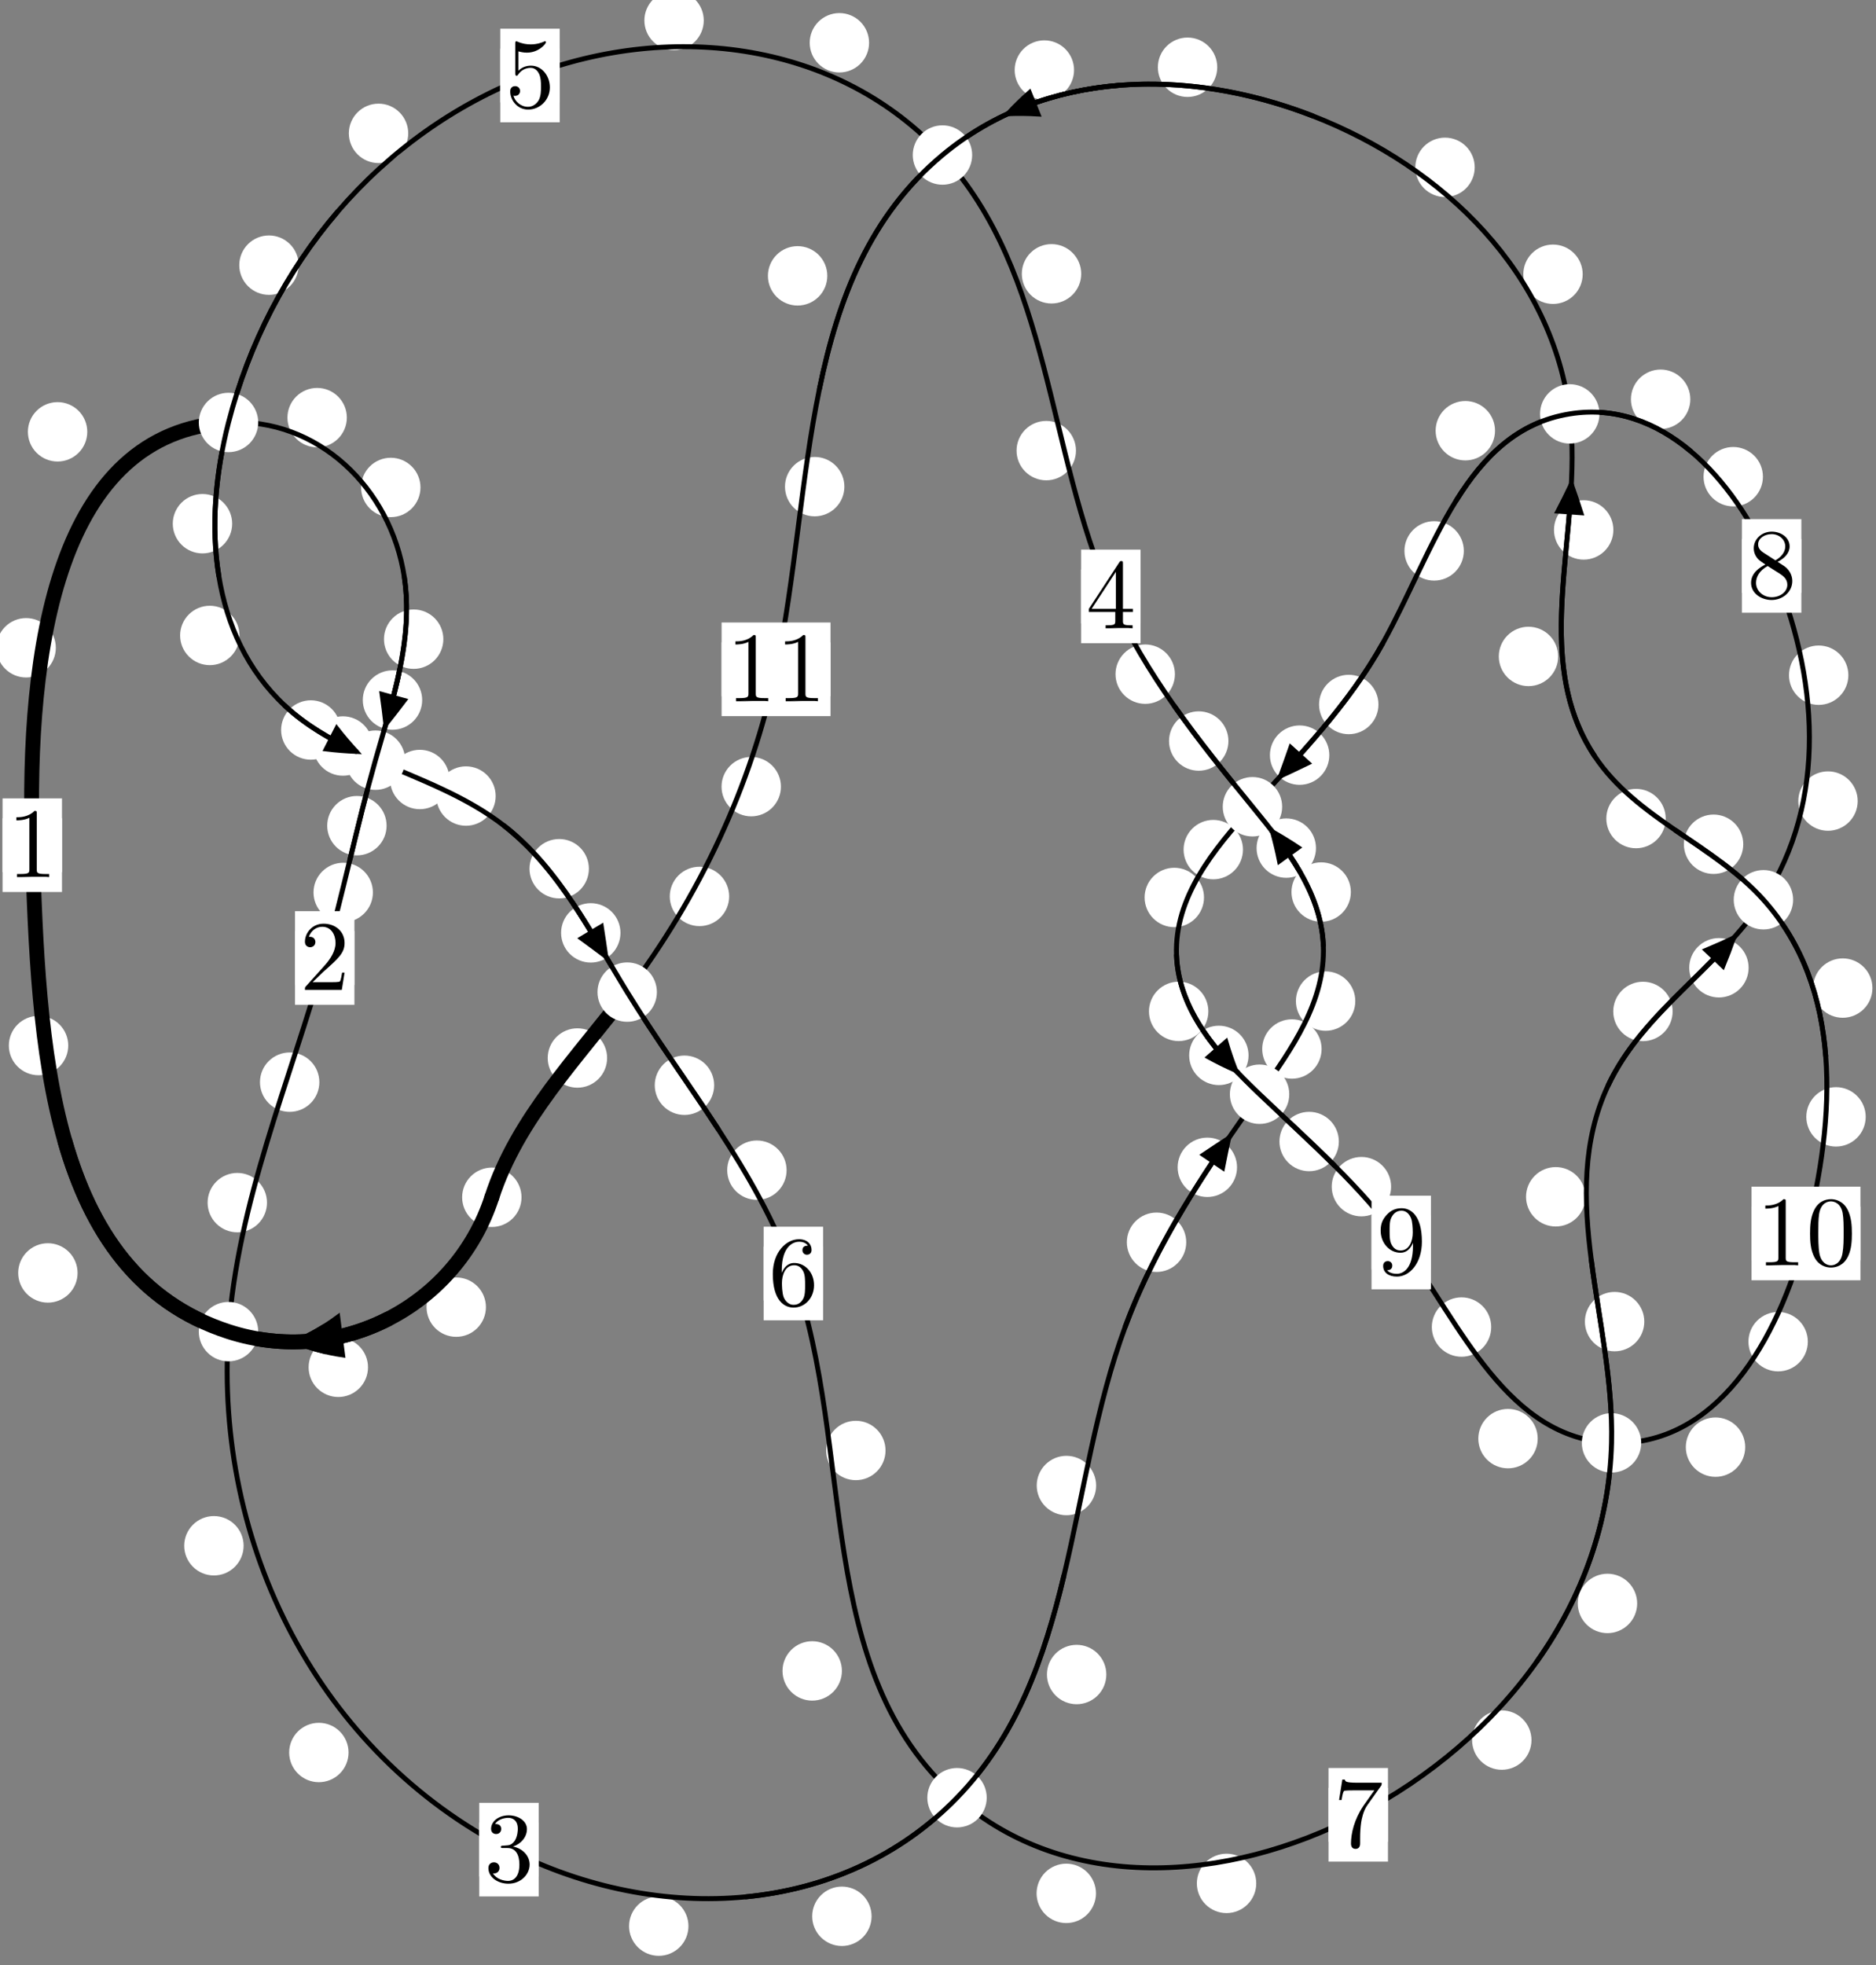<?xml version="1.0"?>
<!-- Created by MetaPost 1.999 on 2021.07.06:0013 -->
<svg version="1.1" xmlns="http://www.w3.org/2000/svg" xmlns:xlink="http://www.w3.org/1999/xlink" width="188.823" height="197.742" viewBox="0 0 188.823 197.742">
<rect x="0" y="0" width="188.823" height="197.742" fill="#808080" stroke="none"/>
<!-- Original BoundingBox: -23.358719 -62.812927 165.464310 134.928986 -->
  <defs>
    <g transform="scale(0.01,0.01)" id="GLYPHcmr10_48">
      <path style="fill-rule: evenodd;" d="M460 -320C460 -400,455 -480,420 -554C374 -650,292 -666,250 -666C190 -666,117 -640,76 -547C44 -478,39 -400,39 -320C39 -245,43 -155,84 -79C127 2,200 22,249 22C303 22,379 1,423 -94C455 -163,460 -241,460 -320M249 -0C210 -0,151 -25,133 -121C122 -181,122 -273,122 -332C122 -396,122 -462,130 -516C149 -635,224 -644,249 -644C282 -644,348 -626,367 -527C377 -471,377 -395,377 -332C377 -257,377 -189,366 -125C351 -30,294 -0,249 -0"></path>
    </g>
    <g transform="scale(0.01,0.01)" id="GLYPHcmr10_49">
      <path style="fill-rule: evenodd;" d="M294 -640C294 -664,294 -666,271 -666C209 -602,121 -602,89 -602L89 -571C109 -571,168 -571,220 -597L220 -79C220 -43,217 -31,127 -31L95 -31L95 -0L257 -0L130 -3L217 -3L257 -3L297 -3L384 -3L419 -0L419 -31L387 -31C297 -31,294 -42,294 -79"></path>
    </g>
    <g transform="scale(0.01,0.01)" id="GLYPHcmr10_50">
      <path style="fill-rule: evenodd;" d="M127 -77L233 -180C389 -318,449 -372,449 -472C449 -586,359 -666,237 -666C124 -666,50 -574,50 -485C50 -429,100 -429,103 -429C120 -429,155 -441,155 -482C155 -508,137 -534,102 -534C94 -534,92 -534,89 -533C112 -598,166 -635,224 -635C315 -635,358 -554,358 -472C358 -392,308 -313,253 -251L61 -37C50 -26,50 -24,50 -0L421 -0L449 -174L424 -174C419 -144,412 -100,402 -85C395 -77,329 -77,307 -77"></path>
    </g>
    <g transform="scale(0.01,0.01)" id="GLYPHcmr10_51">
      <path style="fill-rule: evenodd;" d="M290 -352C372 -379,430 -449,430 -528C430 -610,342 -666,246 -666C145 -666,69 -606,69 -530C69 -497,91 -478,120 -478C151 -478,171 -500,171 -529C171 -579,124 -579,109 -579C140 -628,206 -641,242 -641C283 -641,338 -619,338 -529C338 -517,336 -459,310 -415C280 -367,246 -364,221 -363C213 -362,189 -360,182 -360C174 -359,167 -358,167 -348C167 -337,174 -337,191 -337L235 -337C317 -337,354 -269,354 -171C354 -35,285 -6,241 -6C198 -6,123 -23,88 -82C123 -77,154 -99,154 -137C154 -173,127 -193,98 -193C74 -193,42 -179,42 -135C42 -44,135 22,244 22C366 22,457 -69,457 -171C457 -253,394 -331,290 -352"></path>
    </g>
    <g transform="scale(0.01,0.01)" id="GLYPHcmr10_52">
      <path style="fill-rule: evenodd;" d="M294 -165L294 -78C294 -42,292 -31,218 -31L197 -31L197 -0L332 -0L238 -3L290 -3L332 -3L374 -3L427 -3L468 -0L468 -31L447 -31C373 -31,371 -42,371 -78L371 -165L471 -165L471 -196L371 -196L371 -651C371 -671,371 -677,355 -677C346 -677,343 -677,335 -665L28 -196L28 -165M300 -196L56 -196L300 -569"></path>
    </g>
    <g transform="scale(0.01,0.01)" id="GLYPHcmr10_53">
      <path style="fill-rule: evenodd;" d="M449 -201C449 -320,367 -420,259 -420C211 -420,168 -404,132 -369L132 -564C152 -558,185 -551,217 -551C340 -551,410 -642,410 -655C410 -661,407 -666,400 -666C399 -666,397 -666,392 -663C372 -654,323 -634,256 -634C216 -634,170 -641,123 -662C115 -665,113 -665,111 -665C101 -665,101 -657,101 -641L101 -345C101 -327,101 -319,115 -319C122 -319,124 -322,128 -328C139 -344,176 -398,257 -398C309 -398,334 -352,342 -334C358 -297,360 -258,360 -208C360 -173,360 -113,336 -71C312 -32,275 -6,229 -6C156 -6,99 -59,82 -118C85 -117,88 -116,99 -116C132 -116,149 -141,149 -165C149 -189,132 -214,99 -214C85 -214,50 -207,50 -161C50 -75,119 22,231 22C347 22,449 -74,449 -201"></path>
    </g>
    <g transform="scale(0.01,0.01)" id="GLYPHcmr10_54">
      <path style="fill-rule: evenodd;" d="M132 -328L132 -352C132 -605,256 -641,307 -641C331 -641,373 -635,395 -601C380 -601,340 -601,340 -556C340 -525,364 -510,386 -510C402 -510,432 -519,432 -558C432 -618,388 -666,305 -666C177 -666,42 -537,42 -316C42 -49,158 22,251 22C362 22,457 -72,457 -204C457 -331,368 -427,257 -427C189 -427,152 -376,132 -328M251 -6C188 -6,158 -66,152 -81C134 -128,134 -208,134 -226C134 -304,166 -404,256 -404C272 -404,318 -404,349 -342C367 -305,367 -254,367 -205C367 -157,367 -107,350 -71C320 -11,274 -6,251 -6"></path>
    </g>
    <g transform="scale(0.01,0.01)" id="GLYPHcmr10_55">
      <path style="fill-rule: evenodd;" d="M476 -609C485 -621,485 -623,485 -644L242 -644C120 -644,118 -657,114 -676L89 -676L56 -470L81 -470C84 -486,93 -549,106 -561C113 -567,191 -567,204 -567L411 -567C400 -551,321 -442,299 -409C209 -274,176 -135,176 -33C176 -23,176 22,222 22C268 22,268 -23,268 -33L268 -84C268 -139,271 -194,279 -248C283 -271,297 -357,341 -419"></path>
    </g>
    <g transform="scale(0.01,0.01)" id="GLYPHcmr10_56">
      <path style="fill-rule: evenodd;" d="M163 -457C117 -487,113 -521,113 -538C113 -599,178 -641,249 -641C322 -641,386 -589,386 -517C386 -460,347 -412,287 -377M309 -362C381 -399,430 -451,430 -517C430 -609,341 -666,250 -666C150 -666,69 -592,69 -499C69 -481,71 -436,113 -389C124 -377,161 -352,186 -335C128 -306,42 -250,42 -151C42 -45,144 22,249 22C362 22,457 -61,457 -168C457 -204,446 -249,408 -291C389 -312,373 -322,309 -362M209 -320L332 -242C360 -223,407 -193,407 -132C407 -58,332 -6,250 -6C164 -6,92 -68,92 -151C92 -209,124 -273,209 -320"></path>
    </g>
    <g transform="scale(0.01,0.01)" id="GLYPHcmr10_57">
      <path style="fill-rule: evenodd;" d="M367 -318L367 -286C367 -52,263 -6,205 -6C188 -6,134 -8,107 -42C151 -42,159 -71,159 -88C159 -119,135 -134,113 -134C97 -134,67 -125,67 -86C67 -19,121 22,206 22C335 22,457 -114,457 -329C457 -598,342 -666,253 -666C198 -666,149 -648,106 -603C65 -558,42 -516,42 -441C42 -316,130 -218,242 -218C303 -218,344 -260,367 -318M243 -241C227 -241,181 -241,150 -304C132 -341,132 -391,132 -440C132 -494,132 -541,153 -578C180 -628,218 -641,253 -641C299 -641,332 -607,349 -562C361 -530,365 -467,365 -421C365 -338,331 -241,243 -241"></path>
    </g>
  </defs>
  <path d="M48.91 131.536C48.91 130.744,48.595 129.984,48.035 129.423C47.474 128.863,46.714 128.548,45.921 128.548C45.129 128.548,44.369 128.863,43.808 129.423C43.248 129.984,42.933 130.744,42.933 131.536C42.933 132.329,43.248 133.089,43.808 133.65C44.369 134.21,45.129 134.525,45.921 134.525C46.714 134.525,47.474 134.21,48.035 133.65C48.595 133.089,48.91 132.329,48.91 131.536Z" style="fill: rgb(100%,100%,100%);stroke: none;"></path>
  <path d="M52.492 120.482C52.492 119.689,52.177 118.929,51.617 118.368C51.056 117.808,50.296 117.493,49.504 117.493C48.711 117.493,47.951 117.808,47.39 118.368C46.83 118.929,46.515 119.689,46.515 120.482C46.515 121.274,46.83 122.034,47.39 122.595C47.951 123.155,48.711 123.47,49.504 123.47C50.296 123.47,51.056 123.155,51.617 122.595C52.177 122.034,52.492 121.274,52.492 120.482Z" style="fill: rgb(100%,100%,100%);stroke: none;"></path>
  <path d="M7.809 128.094C7.809 127.301,7.494 126.541,6.933 125.981C6.373 125.42,5.612 125.105,4.82 125.105C4.027 125.105,3.267 125.42,2.706 125.981C2.146 126.541,1.831 127.301,1.831 128.094C1.831 128.887,2.146 129.647,2.706 130.207C3.267 130.768,4.027 131.083,4.82 131.083C5.612 131.083,6.373 130.768,6.933 130.207C7.494 129.647,7.809 128.887,7.809 128.094Z" style="fill: rgb(100%,100%,100%);stroke: none;"></path>
  <path d="M37.041 137.59C37.041 136.798,36.726 136.038,36.165 135.477C35.605 134.917,34.845 134.602,34.052 134.602C33.259 134.602,32.499 134.917,31.939 135.477C31.378 136.038,31.063 136.798,31.063 137.59C31.063 138.383,31.378 139.143,31.939 139.704C32.499 140.264,33.259 140.579,34.052 140.579C34.845 140.579,35.605 140.264,36.165 139.704C36.726 139.143,37.041 138.383,37.041 137.59Z" style="fill: rgb(100%,100%,100%);stroke: none;"></path>
  <path d="M5.619 65.185C5.619 64.392,5.304 63.632,4.743 63.072C4.183 62.511,3.423 62.196,2.63 62.196C1.837 62.196,1.077 62.511,0.517 63.072C-0.044 63.632,-0.359 64.392,-0.359 65.185C-0.359 65.978,-0.044 66.738,0.517 67.298C1.077 67.859,1.837 68.174,2.63 68.174C3.423 68.174,4.183 67.859,4.743 67.298C5.304 66.738,5.619 65.978,5.619 65.185Z" style="fill: rgb(100%,100%,100%);stroke: none;"></path>
  <path d="M6.868 105.212C6.868 104.419,6.553 103.659,5.992 103.098C5.432 102.538,4.672 102.223,3.879 102.223C3.086 102.223,2.326 102.538,1.766 103.098C1.205 103.659,0.89 104.419,0.89 105.212C0.89 106.004,1.205 106.764,1.766 107.325C2.326 107.885,3.086 108.2,3.879 108.2C4.672 108.2,5.432 107.885,5.992 107.325C6.553 106.764,6.868 106.004,6.868 105.212Z" style="fill: rgb(100%,100%,100%);stroke: none;"></path>
  <path d="M34.91 42.025C34.91 41.232,34.595 40.472,34.034 39.911C33.474 39.351,32.714 39.036,31.921 39.036C31.128 39.036,30.368 39.351,29.808 39.911C29.247 40.472,28.932 41.232,28.932 42.025C28.932 42.817,29.247 43.577,29.808 44.138C30.368 44.698,31.128 45.013,31.921 45.013C32.714 45.013,33.474 44.698,34.034 44.138C34.595 43.577,34.91 42.817,34.91 42.025Z" style="fill: rgb(100%,100%,100%);stroke: none;"></path>
  <path d="M8.785 43.453C8.785 42.661,8.47 41.9,7.909 41.34C7.349 40.78,6.589 40.465,5.796 40.465C5.003 40.465,4.243 40.78,3.683 41.34C3.122 41.9,2.807 42.661,2.807 43.453C2.807 44.246,3.122 45.006,3.683 45.567C4.243 46.127,5.003 46.442,5.796 46.442C6.589 46.442,7.349 46.127,7.909 45.567C8.47 45.006,8.785 44.246,8.785 43.453Z" style="fill: rgb(100%,100%,100%);stroke: none;"></path>
  <path d="M44.624 64.319C44.624 63.527,44.309 62.766,43.749 62.206C43.188 61.645,42.428 61.33,41.636 61.33C40.843 61.33,40.083 61.645,39.522 62.206C38.962 62.766,38.647 63.527,38.647 64.319C38.647 65.112,38.962 65.872,39.522 66.433C40.083 66.993,40.843 67.308,41.636 67.308C42.428 67.308,43.188 66.993,43.749 66.433C44.309 65.872,44.624 65.112,44.624 64.319Z" style="fill: rgb(100%,100%,100%);stroke: none;"></path>
  <path d="M42.322 49.051C42.322 48.259,42.007 47.499,41.446 46.938C40.886 46.378,40.126 46.063,39.333 46.063C38.54 46.063,37.78 46.378,37.22 46.938C36.659 47.499,36.344 48.259,36.344 49.051C36.344 49.844,36.659 50.604,37.22 51.165C37.78 51.725,38.54 52.04,39.333 52.04C40.126 52.04,40.886 51.725,41.446 51.165C42.007 50.604,42.322 49.844,42.322 49.051Z" style="fill: rgb(100%,100%,100%);stroke: none;"></path>
  <path d="M38.912 83.087C38.912 82.294,38.597 81.534,38.036 80.974C37.476 80.413,36.716 80.098,35.923 80.098C35.13 80.098,34.37 80.413,33.81 80.974C33.249 81.534,32.934 82.294,32.934 83.087C32.934 83.88,33.249 84.64,33.81 85.2C34.37 85.761,35.13 86.076,35.923 86.076C36.716 86.076,37.476 85.761,38.036 85.2C38.597 84.64,38.912 83.88,38.912 83.087Z" style="fill: rgb(100%,100%,100%);stroke: none;"></path>
  <path d="M42.493 70.445C42.493 69.652,42.178 68.892,41.618 68.332C41.057 67.771,40.297 67.456,39.504 67.456C38.712 67.456,37.951 67.771,37.391 68.332C36.83 68.892,36.516 69.652,36.516 70.445C36.516 71.238,36.83 71.998,37.391 72.558C37.951 73.119,38.712 73.434,39.504 73.434C40.297 73.434,41.057 73.119,41.618 72.558C42.178 71.998,42.493 71.238,42.493 70.445Z" style="fill: rgb(100%,100%,100%);stroke: none;"></path>
  <path d="M32.144 108.897C32.144 108.104,31.829 107.344,31.269 106.784C30.708 106.223,29.948 105.908,29.155 105.908C28.363 105.908,27.602 106.223,27.042 106.784C26.481 107.344,26.166 108.104,26.166 108.897C26.166 109.69,26.481 110.45,27.042 111.01C27.602 111.571,28.363 111.886,29.155 111.886C29.948 111.886,30.708 111.571,31.269 111.01C31.829 110.45,32.144 109.69,32.144 108.897Z" style="fill: rgb(100%,100%,100%);stroke: none;"></path>
  <path d="M37.534 89.807C37.534 89.014,37.219 88.254,36.658 87.694C36.098 87.133,35.338 86.818,34.545 86.818C33.752 86.818,32.992 87.133,32.432 87.694C31.871 88.254,31.556 89.014,31.556 89.807C31.556 90.6,31.871 91.36,32.432 91.92C32.992 92.481,33.752 92.796,34.545 92.796C35.338 92.796,36.098 92.481,36.658 91.92C37.219 91.36,37.534 90.6,37.534 89.807Z" style="fill: rgb(100%,100%,100%);stroke: none;"></path>
  <path d="M24.52 155.548C24.52 154.755,24.205 153.995,23.644 153.435C23.084 152.874,22.324 152.559,21.531 152.559C20.738 152.559,19.978 152.874,19.418 153.435C18.857 153.995,18.542 154.755,18.542 155.548C18.542 156.341,18.857 157.101,19.418 157.661C19.978 158.222,20.738 158.537,21.531 158.537C22.324 158.537,23.084 158.222,23.644 157.661C24.205 157.101,24.52 156.341,24.52 155.548Z" style="fill: rgb(100%,100%,100%);stroke: none;"></path>
  <path d="M26.874 121.02C26.874 120.227,26.559 119.467,25.998 118.906C25.438 118.346,24.678 118.031,23.885 118.031C23.092 118.031,22.332 118.346,21.772 118.906C21.211 119.467,20.896 120.227,20.896 121.02C20.896 121.812,21.211 122.572,21.772 123.133C22.332 123.693,23.092 124.008,23.885 124.008C24.678 124.008,25.438 123.693,25.998 123.133C26.559 122.572,26.874 121.812,26.874 121.02Z" style="fill: rgb(100%,100%,100%);stroke: none;"></path>
  <path d="M69.294 193.824C69.294 193.031,68.979 192.271,68.419 191.711C67.859 191.15,67.098 190.835,66.306 190.835C65.513 190.835,64.753 191.15,64.192 191.711C63.632 192.271,63.317 193.031,63.317 193.824C63.317 194.617,63.632 195.377,64.192 195.938C64.753 196.498,65.513 196.813,66.306 196.813C67.098 196.813,67.859 196.498,68.419 195.938C68.979 195.377,69.294 194.617,69.294 193.824Z" style="fill: rgb(100%,100%,100%);stroke: none;"></path>
  <path d="M35.082 176.353C35.082 175.56,34.767 174.8,34.207 174.239C33.646 173.679,32.886 173.364,32.093 173.364C31.301 173.364,30.541 173.679,29.98 174.239C29.42 174.8,29.105 175.56,29.105 176.353C29.105 177.145,29.42 177.905,29.98 178.466C30.541 179.026,31.301 179.341,32.093 179.341C32.886 179.341,33.646 179.026,34.207 178.466C34.767 177.905,35.082 177.145,35.082 176.353Z" style="fill: rgb(100%,100%,100%);stroke: none;"></path>
  <path d="M111.354 168.506C111.354 167.713,111.039 166.953,110.479 166.392C109.918 165.832,109.158 165.517,108.366 165.517C107.573 165.517,106.813 165.832,106.252 166.392C105.692 166.953,105.377 167.713,105.377 168.506C105.377 169.298,105.692 170.058,106.252 170.619C106.813 171.179,107.573 171.494,108.366 171.494C109.158 171.494,109.918 171.179,110.479 170.619C111.039 170.058,111.354 169.298,111.354 168.506Z" style="fill: rgb(100%,100%,100%);stroke: none;"></path>
  <path d="M87.726 192.833C87.726 192.041,87.411 191.281,86.851 190.72C86.29 190.16,85.53 189.845,84.737 189.845C83.945 189.845,83.185 190.16,82.624 190.72C82.064 191.281,81.749 192.041,81.749 192.833C81.749 193.626,82.064 194.386,82.624 194.947C83.185 195.507,83.945 195.822,84.737 195.822C85.53 195.822,86.29 195.507,86.851 194.947C87.411 194.386,87.726 193.626,87.726 192.833Z" style="fill: rgb(100%,100%,100%);stroke: none;"></path>
  <path d="M119.397 125.006C119.397 124.213,119.082 123.453,118.521 122.893C117.961 122.332,117.201 122.017,116.408 122.017C115.615 122.017,114.855 122.332,114.295 122.893C113.734 123.453,113.419 124.213,113.419 125.006C113.419 125.799,113.734 126.559,114.295 127.119C114.855 127.68,115.615 127.995,116.408 127.995C117.201 127.995,117.961 127.68,118.521 127.119C119.082 126.559,119.397 125.799,119.397 125.006Z" style="fill: rgb(100%,100%,100%);stroke: none;"></path>
  <path d="M110.327 149.487C110.327 148.694,110.012 147.934,109.451 147.374C108.891 146.813,108.131 146.498,107.338 146.498C106.545 146.498,105.785 146.813,105.225 147.374C104.664 147.934,104.349 148.694,104.349 149.487C104.349 150.28,104.664 151.04,105.225 151.6C105.785 152.161,106.545 152.476,107.338 152.476C108.131 152.476,108.891 152.161,109.451 151.6C110.012 151.04,110.327 150.28,110.327 149.487Z" style="fill: rgb(100%,100%,100%);stroke: none;"></path>
  <path d="M133.022 105.559C133.022 104.767,132.707 104.006,132.146 103.446C131.586 102.886,130.826 102.571,130.033 102.571C129.24 102.571,128.48 102.886,127.92 103.446C127.359 104.006,127.044 104.767,127.044 105.559C127.044 106.352,127.359 107.112,127.92 107.673C128.48 108.233,129.24 108.548,130.033 108.548C130.826 108.548,131.586 108.233,132.146 107.673C132.707 107.112,133.022 106.352,133.022 105.559Z" style="fill: rgb(100%,100%,100%);stroke: none;"></path>
  <path d="M124.509 117.465C124.509 116.672,124.194 115.912,123.634 115.351C123.073 114.791,122.313 114.476,121.52 114.476C120.728 114.476,119.967 114.791,119.407 115.351C118.847 115.912,118.532 116.672,118.532 117.465C118.532 118.257,118.847 119.017,119.407 119.578C119.967 120.138,120.728 120.453,121.52 120.453C122.313 120.453,123.073 120.138,123.634 119.578C124.194 119.017,124.509 118.257,124.509 117.465Z" style="fill: rgb(100%,100%,100%);stroke: none;"></path>
  <path d="M135.967 89.764C135.967 88.972,135.652 88.212,135.092 87.651C134.531 87.091,133.771 86.776,132.979 86.776C132.186 86.776,131.426 87.091,130.865 87.651C130.305 88.212,129.99 88.972,129.99 89.764C129.99 90.557,130.305 91.317,130.865 91.878C131.426 92.438,132.186 92.753,132.979 92.753C133.771 92.753,134.531 92.438,135.092 91.878C135.652 91.317,135.967 90.557,135.967 89.764Z" style="fill: rgb(100%,100%,100%);stroke: none;"></path>
  <path d="M136.413 100.739C136.413 99.946,136.098 99.186,135.538 98.625C134.977 98.065,134.217 97.75,133.425 97.75C132.632 97.75,131.872 98.065,131.311 98.625C130.751 99.186,130.436 99.946,130.436 100.739C130.436 101.531,130.751 102.291,131.311 102.852C131.872 103.412,132.632 103.727,133.425 103.727C134.217 103.727,134.977 103.412,135.538 102.852C136.098 102.291,136.413 101.531,136.413 100.739Z" style="fill: rgb(100%,100%,100%);stroke: none;"></path>
  <path d="M123.643 74.569C123.643 73.776,123.328 73.016,122.767 72.456C122.207 71.895,121.446 71.58,120.654 71.58C119.861 71.58,119.101 71.895,118.54 72.456C117.98 73.016,117.665 73.776,117.665 74.569C117.665 75.362,117.98 76.122,118.54 76.682C119.101 77.243,119.861 77.558,120.654 77.558C121.446 77.558,122.207 77.243,122.767 76.682C123.328 76.122,123.643 75.362,123.643 74.569Z" style="fill: rgb(100%,100%,100%);stroke: none;"></path>
  <path d="M132.455 85.344C132.455 84.552,132.14 83.791,131.58 83.231C131.019 82.671,130.259 82.356,129.466 82.356C128.674 82.356,127.914 82.671,127.353 83.231C126.793 83.791,126.478 84.552,126.478 85.344C126.478 86.137,126.793 86.897,127.353 87.458C127.914 88.018,128.674 88.333,129.466 88.333C130.259 88.333,131.019 88.018,131.58 87.458C132.14 86.897,132.455 86.137,132.455 85.344Z" style="fill: rgb(100%,100%,100%);stroke: none;"></path>
  <path d="M108.297 45.345C108.297 44.552,107.982 43.792,107.421 43.231C106.861 42.671,106.1 42.356,105.308 42.356C104.515 42.356,103.755 42.671,103.194 43.231C102.634 43.792,102.319 44.552,102.319 45.345C102.319 46.137,102.634 46.898,103.194 47.458C103.755 48.019,104.515 48.334,105.308 48.334C106.1 48.334,106.861 48.019,107.421 47.458C107.982 46.898,108.297 46.137,108.297 45.345Z" style="fill: rgb(100%,100%,100%);stroke: none;"></path>
  <path d="M118.257 67.84C118.257 67.047,117.942 66.287,117.381 65.727C116.821 65.166,116.061 64.851,115.268 64.851C114.475 64.851,113.715 65.166,113.155 65.727C112.594 66.287,112.279 67.047,112.279 67.84C112.279 68.633,112.594 69.393,113.155 69.953C113.715 70.514,114.475 70.829,115.268 70.829C116.061 70.829,116.821 70.514,117.381 69.953C117.942 69.393,118.257 68.633,118.257 67.84Z" style="fill: rgb(100%,100%,100%);stroke: none;"></path>
  <path d="M87.475 4.304C87.475 3.511,87.16 2.751,86.6 2.19C86.039 1.63,85.279 1.315,84.486 1.315C83.694 1.315,82.934 1.63,82.373 2.19C81.813 2.751,81.498 3.511,81.498 4.304C81.498 5.096,81.813 5.857,82.373 6.417C82.934 6.978,83.694 7.292,84.486 7.292C85.279 7.292,86.039 6.978,86.6 6.417C87.16 5.857,87.475 5.096,87.475 4.304Z" style="fill: rgb(100%,100%,100%);stroke: none;"></path>
  <path d="M108.827 27.553C108.827 26.76,108.512 26,107.951 25.439C107.391 24.879,106.631 24.564,105.838 24.564C105.045 24.564,104.285 24.879,103.725 25.439C103.164 26,102.849 26.76,102.849 27.553C102.849 28.345,103.164 29.105,103.725 29.666C104.285 30.226,105.045 30.541,105.838 30.541C106.631 30.541,107.391 30.226,107.951 29.666C108.512 29.105,108.827 28.345,108.827 27.553Z" style="fill: rgb(100%,100%,100%);stroke: none;"></path>
  <path d="M41.089 13.419C41.089 12.626,40.774 11.866,40.213 11.306C39.653 10.745,38.893 10.43,38.1 10.43C37.307 10.43,36.547 10.745,35.987 11.306C35.426 11.866,35.111 12.626,35.111 13.419C35.111 14.212,35.426 14.972,35.987 15.532C36.547 16.093,37.307 16.408,38.1 16.408C38.893 16.408,39.653 16.093,40.213 15.532C40.774 14.972,41.089 14.212,41.089 13.419Z" style="fill: rgb(100%,100%,100%);stroke: none;"></path>
  <path d="M70.835 2.06C70.835 1.267,70.52 0.507,69.96 -0.054C69.399 -0.614,68.639 -0.929,67.846 -0.929C67.054 -0.929,66.294 -0.614,65.733 -0.054C65.173 0.507,64.858 1.267,64.858 2.06C64.858 2.852,65.173 3.613,65.733 4.173C66.294 4.734,67.054 5.048,67.846 5.048C68.639 5.048,69.399 4.734,69.96 4.173C70.52 3.613,70.835 2.852,70.835 2.06Z" style="fill: rgb(100%,100%,100%);stroke: none;"></path>
  <path d="M23.368 52.699C23.368 51.907,23.053 51.147,22.493 50.586C21.932 50.026,21.172 49.711,20.379 49.711C19.587 49.711,18.826 50.026,18.266 50.586C17.706 51.147,17.391 51.907,17.391 52.699C17.391 53.492,17.706 54.252,18.266 54.813C18.826 55.373,19.587 55.688,20.379 55.688C21.172 55.688,21.932 55.373,22.493 54.813C23.053 54.252,23.368 53.492,23.368 52.699Z" style="fill: rgb(100%,100%,100%);stroke: none;"></path>
  <path d="M30.061 26.682C30.061 25.889,29.746 25.129,29.186 24.569C28.625 24.008,27.865 23.693,27.072 23.693C26.28 23.693,25.52 24.008,24.959 24.569C24.399 25.129,24.084 25.889,24.084 26.682C24.084 27.475,24.399 28.235,24.959 28.795C25.52 29.356,26.28 29.671,27.072 29.671C27.865 29.671,28.625 29.356,29.186 28.795C29.746 28.235,30.061 27.475,30.061 26.682Z" style="fill: rgb(100%,100%,100%);stroke: none;"></path>
  <path d="M34.273 73.458C34.273 72.665,33.958 71.905,33.397 71.345C32.837 70.784,32.077 70.469,31.284 70.469C30.491 70.469,29.731 70.784,29.171 71.345C28.61 71.905,28.295 72.665,28.295 73.458C28.295 74.251,28.61 75.011,29.171 75.572C29.731 76.132,30.491 76.447,31.284 76.447C32.077 76.447,32.837 76.132,33.397 75.572C33.958 75.011,34.273 74.251,34.273 73.458Z" style="fill: rgb(100%,100%,100%);stroke: none;"></path>
  <path d="M24.106 63.945C24.106 63.152,23.791 62.392,23.231 61.832C22.67 61.271,21.91 60.956,21.117 60.956C20.325 60.956,19.565 61.271,19.004 61.832C18.444 62.392,18.129 63.152,18.129 63.945C18.129 64.738,18.444 65.498,19.004 66.058C19.565 66.619,20.325 66.934,21.117 66.934C21.91 66.934,22.67 66.619,23.231 66.058C23.791 65.498,24.106 64.738,24.106 63.945Z" style="fill: rgb(100%,100%,100%);stroke: none;"></path>
  <path d="M45.243 78.44C45.243 77.647,44.928 76.887,44.367 76.326C43.807 75.766,43.047 75.451,42.254 75.451C41.461 75.451,40.701 75.766,40.141 76.326C39.58 76.887,39.265 77.647,39.265 78.44C39.265 79.232,39.58 79.992,40.141 80.553C40.701 81.113,41.461 81.428,42.254 81.428C43.047 81.428,43.807 81.113,44.367 80.553C44.928 79.992,45.243 79.232,45.243 78.44Z" style="fill: rgb(100%,100%,100%);stroke: none;"></path>
  <path d="M37.505 75.07C37.505 74.277,37.19 73.517,36.629 72.957C36.069 72.396,35.309 72.081,34.516 72.081C33.723 72.081,32.963 72.396,32.403 72.957C31.842 73.517,31.527 74.277,31.527 75.07C31.527 75.863,31.842 76.623,32.403 77.183C32.963 77.744,33.723 78.059,34.516 78.059C35.309 78.059,36.069 77.744,36.629 77.183C37.19 76.623,37.505 75.863,37.505 75.07Z" style="fill: rgb(100%,100%,100%);stroke: none;"></path>
  <path d="M59.273 87.418C59.273 86.626,58.959 85.865,58.398 85.305C57.838 84.744,57.077 84.429,56.285 84.429C55.492 84.429,54.732 84.744,54.171 85.305C53.611 85.865,53.296 86.626,53.296 87.418C53.296 88.211,53.611 88.971,54.171 89.532C54.732 90.092,55.492 90.407,56.285 90.407C57.077 90.407,57.838 90.092,58.398 89.532C58.959 88.971,59.273 88.211,59.273 87.418Z" style="fill: rgb(100%,100%,100%);stroke: none;"></path>
  <path d="M49.89 80.106C49.89 79.313,49.575 78.553,49.015 77.992C48.454 77.432,47.694 77.117,46.901 77.117C46.109 77.117,45.349 77.432,44.788 77.992C44.228 78.553,43.913 79.313,43.913 80.106C43.913 80.898,44.228 81.659,44.788 82.219C45.349 82.78,46.109 83.094,46.901 83.094C47.694 83.094,48.454 82.78,49.015 82.219C49.575 81.659,49.89 80.898,49.89 80.106Z" style="fill: rgb(100%,100%,100%);stroke: none;"></path>
  <path d="M71.88 109.208C71.88 108.415,71.565 107.655,71.005 107.094C70.444 106.534,69.684 106.219,68.892 106.219C68.099 106.219,67.339 106.534,66.778 107.094C66.218 107.655,65.903 108.415,65.903 109.208C65.903 110,66.218 110.76,66.778 111.321C67.339 111.881,68.099 112.196,68.892 112.196C69.684 112.196,70.444 111.881,71.005 111.321C71.565 110.76,71.88 110,71.88 109.208Z" style="fill: rgb(100%,100%,100%);stroke: none;"></path>
  <path d="M62.451 93.874C62.451 93.081,62.136 92.321,61.576 91.76C61.015 91.2,60.255 90.885,59.462 90.885C58.67 90.885,57.91 91.2,57.349 91.76C56.789 92.321,56.474 93.081,56.474 93.874C56.474 94.666,56.789 95.426,57.349 95.987C57.91 96.547,58.67 96.862,59.462 96.862C60.255 96.862,61.015 96.547,61.576 95.987C62.136 95.426,62.451 94.666,62.451 93.874Z" style="fill: rgb(100%,100%,100%);stroke: none;"></path>
  <path d="M89.131 145.961C89.131 145.168,88.816 144.408,88.255 143.847C87.695 143.287,86.935 142.972,86.142 142.972C85.349 142.972,84.589 143.287,84.029 143.847C83.468 144.408,83.153 145.168,83.153 145.961C83.153 146.753,83.468 147.514,84.029 148.074C84.589 148.634,85.349 148.949,86.142 148.949C86.935 148.949,87.695 148.634,88.255 148.074C88.816 147.514,89.131 146.753,89.131 145.961Z" style="fill: rgb(100%,100%,100%);stroke: none;"></path>
  <path d="M79.173 117.755C79.173 116.962,78.858 116.202,78.297 115.641C77.737 115.081,76.977 114.766,76.184 114.766C75.391 114.766,74.631 115.081,74.071 115.641C73.51 116.202,73.195 116.962,73.195 117.755C73.195 118.547,73.51 119.307,74.071 119.868C74.631 120.428,75.391 120.743,76.184 120.743C76.977 120.743,77.737 120.428,78.297 119.868C78.858 119.307,79.173 118.547,79.173 117.755Z" style="fill: rgb(100%,100%,100%);stroke: none;"></path>
  <path d="M110.312 190.526C110.312 189.734,109.997 188.973,109.437 188.413C108.876 187.852,108.116 187.538,107.323 187.538C106.531 187.538,105.771 187.852,105.21 188.413C104.65 188.973,104.335 189.734,104.335 190.526C104.335 191.319,104.65 192.079,105.21 192.64C105.771 193.2,106.531 193.515,107.323 193.515C108.116 193.515,108.876 193.2,109.437 192.64C109.997 192.079,110.312 191.319,110.312 190.526Z" style="fill: rgb(100%,100%,100%);stroke: none;"></path>
  <path d="M84.739 168.142C84.739 167.349,84.424 166.589,83.863 166.029C83.303 165.468,82.543 165.153,81.75 165.153C80.957 165.153,80.197 165.468,79.637 166.029C79.076 166.589,78.761 167.349,78.761 168.142C78.761 168.935,79.076 169.695,79.637 170.255C80.197 170.816,80.957 171.131,81.75 171.131C82.543 171.131,83.303 170.816,83.863 170.255C84.424 169.695,84.739 168.935,84.739 168.142Z" style="fill: rgb(100%,100%,100%);stroke: none;"></path>
  <path d="M154.147 175.103C154.147 174.31,153.832 173.55,153.271 172.989C152.711 172.429,151.951 172.114,151.158 172.114C150.365 172.114,149.605 172.429,149.045 172.989C148.484 173.55,148.169 174.31,148.169 175.103C148.169 175.895,148.484 176.655,149.045 177.216C149.605 177.776,150.365 178.091,151.158 178.091C151.951 178.091,152.711 177.776,153.271 177.216C153.832 176.655,154.147 175.895,154.147 175.103Z" style="fill: rgb(100%,100%,100%);stroke: none;"></path>
  <path d="M126.443 189.523C126.443 188.731,126.128 187.97,125.568 187.41C125.008 186.85,124.247 186.535,123.455 186.535C122.662 186.535,121.902 186.85,121.341 187.41C120.781 187.97,120.466 188.731,120.466 189.523C120.466 190.316,120.781 191.076,121.341 191.637C121.902 192.197,122.662 192.512,123.455 192.512C124.247 192.512,125.008 192.197,125.568 191.637C126.128 191.076,126.443 190.316,126.443 189.523Z" style="fill: rgb(100%,100%,100%);stroke: none;"></path>
  <path d="M165.501 132.993C165.501 132.201,165.186 131.441,164.625 130.88C164.065 130.32,163.305 130.005,162.512 130.005C161.719 130.005,160.959 130.32,160.399 130.88C159.838 131.441,159.523 132.201,159.523 132.993C159.523 133.786,159.838 134.546,160.399 135.107C160.959 135.667,161.719 135.982,162.512 135.982C163.305 135.982,164.065 135.667,164.625 135.107C165.186 134.546,165.501 133.786,165.501 132.993Z" style="fill: rgb(100%,100%,100%);stroke: none;"></path>
  <path d="M164.784 161.352C164.784 160.559,164.469 159.799,163.908 159.239C163.348 158.678,162.588 158.363,161.795 158.363C161.002 158.363,160.242 158.678,159.682 159.239C159.121 159.799,158.806 160.559,158.806 161.352C158.806 162.145,159.121 162.905,159.682 163.465C160.242 164.026,161.002 164.341,161.795 164.341C162.588 164.341,163.348 164.026,163.908 163.465C164.469 162.905,164.784 162.145,164.784 161.352Z" style="fill: rgb(100%,100%,100%);stroke: none;"></path>
  <path d="M168.354 101.78C168.354 100.987,168.039 100.227,167.479 99.667C166.918 99.106,166.158 98.791,165.365 98.791C164.573 98.791,163.813 99.106,163.252 99.667C162.692 100.227,162.377 100.987,162.377 101.78C162.377 102.573,162.692 103.333,163.252 103.893C163.813 104.454,164.573 104.769,165.365 104.769C166.158 104.769,166.918 104.454,167.479 103.893C168.039 103.333,168.354 102.573,168.354 101.78Z" style="fill: rgb(100%,100%,100%);stroke: none;"></path>
  <path d="M159.577 120.431C159.577 119.638,159.262 118.878,158.701 118.318C158.141 117.757,157.381 117.442,156.588 117.442C155.795 117.442,155.035 117.757,154.475 118.318C153.914 118.878,153.599 119.638,153.599 120.431C153.599 121.224,153.914 121.984,154.475 122.544C155.035 123.105,155.795 123.42,156.588 123.42C157.381 123.42,158.141 123.105,158.701 122.544C159.262 121.984,159.577 121.224,159.577 120.431Z" style="fill: rgb(100%,100%,100%);stroke: none;"></path>
  <path d="M186.98 80.61C186.98 79.817,186.665 79.057,186.105 78.497C185.544 77.936,184.784 77.621,183.992 77.621C183.199 77.621,182.439 77.936,181.878 78.497C181.318 79.057,181.003 79.817,181.003 80.61C181.003 81.403,181.318 82.163,181.878 82.723C182.439 83.284,183.199 83.599,183.992 83.599C184.784 83.599,185.544 83.284,186.105 82.723C186.665 82.163,186.98 81.403,186.98 80.61Z" style="fill: rgb(100%,100%,100%);stroke: none;"></path>
  <path d="M176.002 97.385C176.002 96.593,175.687 95.833,175.127 95.272C174.566 94.712,173.806 94.397,173.013 94.397C172.221 94.397,171.46 94.712,170.9 95.272C170.34 95.833,170.025 96.593,170.025 97.385C170.025 98.178,170.34 98.938,170.9 99.499C171.46 100.059,172.221 100.374,173.013 100.374C173.806 100.374,174.566 100.059,175.127 99.499C175.687 98.938,176.002 98.178,176.002 97.385Z" style="fill: rgb(100%,100%,100%);stroke: none;"></path>
  <path d="M177.442 47.969C177.442 47.176,177.127 46.416,176.567 45.856C176.006 45.295,175.246 44.98,174.453 44.98C173.661 44.98,172.901 45.295,172.34 45.856C171.78 46.416,171.465 47.176,171.465 47.969C171.465 48.762,171.78 49.522,172.34 50.082C172.901 50.643,173.661 50.958,174.453 50.958C175.246 50.958,176.006 50.643,176.567 50.082C177.127 49.522,177.442 48.762,177.442 47.969Z" style="fill: rgb(100%,100%,100%);stroke: none;"></path>
  <path d="M186.042 67.945C186.042 67.152,185.727 66.392,185.167 65.831C184.606 65.271,183.846 64.956,183.053 64.956C182.261 64.956,181.501 65.271,180.94 65.831C180.38 66.392,180.065 67.152,180.065 67.945C180.065 68.737,180.38 69.497,180.94 70.058C181.501 70.618,182.261 70.933,183.053 70.933C183.846 70.933,184.606 70.618,185.167 70.058C185.727 69.497,186.042 68.737,186.042 67.945Z" style="fill: rgb(100%,100%,100%);stroke: none;"></path>
  <path d="M150.477 43.341C150.477 42.549,150.162 41.789,149.601 41.228C149.041 40.668,148.281 40.353,147.488 40.353C146.695 40.353,145.935 40.668,145.375 41.228C144.814 41.789,144.499 42.549,144.499 43.341C144.499 44.134,144.814 44.894,145.375 45.455C145.935 46.015,146.695 46.33,147.488 46.33C148.281 46.33,149.041 46.015,149.601 45.455C150.162 44.894,150.477 44.134,150.477 43.341Z" style="fill: rgb(100%,100%,100%);stroke: none;"></path>
  <path d="M170.133 40.176C170.133 39.383,169.818 38.623,169.258 38.063C168.697 37.502,167.937 37.187,167.144 37.187C166.352 37.187,165.592 37.502,165.031 38.063C164.471 38.623,164.156 39.383,164.156 40.176C164.156 40.969,164.471 41.729,165.031 42.289C165.592 42.85,166.352 43.165,167.144 43.165C167.937 43.165,168.697 42.85,169.258 42.289C169.818 41.729,170.133 40.969,170.133 40.176Z" style="fill: rgb(100%,100%,100%);stroke: none;"></path>
  <path d="M138.744 70.892C138.744 70.099,138.429 69.339,137.868 68.779C137.308 68.218,136.548 67.903,135.755 67.903C134.962 67.903,134.202 68.218,133.642 68.779C133.081 69.339,132.766 70.099,132.766 70.892C132.766 71.685,133.081 72.445,133.642 73.005C134.202 73.566,134.962 73.881,135.755 73.881C136.548 73.881,137.308 73.566,137.868 73.005C138.429 72.445,138.744 71.685,138.744 70.892Z" style="fill: rgb(100%,100%,100%);stroke: none;"></path>
  <path d="M147.337 55.436C147.337 54.643,147.022 53.883,146.462 53.323C145.901 52.762,145.141 52.447,144.349 52.447C143.556 52.447,142.796 52.762,142.235 53.323C141.675 53.883,141.36 54.643,141.36 55.436C141.36 56.229,141.675 56.989,142.235 57.549C142.796 58.11,143.556 58.425,144.349 58.425C145.141 58.425,145.901 58.11,146.462 57.549C147.022 56.989,147.337 56.229,147.337 55.436Z" style="fill: rgb(100%,100%,100%);stroke: none;"></path>
  <path d="M125.108 85.495C125.108 84.703,124.793 83.943,124.233 83.382C123.672 82.822,122.912 82.507,122.119 82.507C121.327 82.507,120.567 82.822,120.006 83.382C119.446 83.943,119.131 84.703,119.131 85.495C119.131 86.288,119.446 87.048,120.006 87.609C120.567 88.169,121.327 88.484,122.119 88.484C122.912 88.484,123.672 88.169,124.233 87.609C124.793 87.048,125.108 86.288,125.108 85.495Z" style="fill: rgb(100%,100%,100%);stroke: none;"></path>
  <path d="M133.798 75.988C133.798 75.196,133.483 74.435,132.922 73.875C132.362 73.315,131.602 73,130.809 73C130.016 73,129.256 73.315,128.696 73.875C128.135 74.435,127.82 75.196,127.82 75.988C127.82 76.781,128.135 77.541,128.696 78.102C129.256 78.662,130.016 78.977,130.809 78.977C131.602 78.977,132.362 78.662,132.922 78.102C133.483 77.541,133.798 76.781,133.798 75.988Z" style="fill: rgb(100%,100%,100%);stroke: none;"></path>
  <path d="M121.623 101.774C121.623 100.981,121.308 100.221,120.748 99.661C120.187 99.1,119.427 98.785,118.634 98.785C117.842 98.785,117.082 99.1,116.521 99.661C115.961 100.221,115.646 100.981,115.646 101.774C115.646 102.567,115.961 103.327,116.521 103.887C117.082 104.448,117.842 104.763,118.634 104.763C119.427 104.763,120.187 104.448,120.748 103.887C121.308 103.327,121.623 102.567,121.623 101.774Z" style="fill: rgb(100%,100%,100%);stroke: none;"></path>
  <path d="M121.185 90.31C121.185 89.517,120.87 88.757,120.309 88.197C119.749 87.636,118.989 87.321,118.196 87.321C117.403 87.321,116.643 87.636,116.083 88.197C115.522 88.757,115.207 89.517,115.207 90.31C115.207 91.103,115.522 91.863,116.083 92.423C116.643 92.984,117.403 93.299,118.196 93.299C118.989 93.299,119.749 92.984,120.309 92.423C120.87 91.863,121.185 91.103,121.185 90.31Z" style="fill: rgb(100%,100%,100%);stroke: none;"></path>
  <path d="M134.758 114.87C134.758 114.077,134.443 113.317,133.882 112.756C133.322 112.196,132.562 111.881,131.769 111.881C130.976 111.881,130.216 112.196,129.656 112.756C129.095 113.317,128.78 114.077,128.78 114.87C128.78 115.662,129.095 116.422,129.656 116.983C130.216 117.543,130.976 117.858,131.769 117.858C132.562 117.858,133.322 117.543,133.882 116.983C134.443 116.422,134.758 115.662,134.758 114.87Z" style="fill: rgb(100%,100%,100%);stroke: none;"></path>
  <path d="M125.669 106.204C125.669 105.411,125.354 104.651,124.794 104.09C124.233 103.53,123.473 103.215,122.681 103.215C121.888 103.215,121.128 103.53,120.567 104.09C120.007 104.651,119.692 105.411,119.692 106.204C119.692 106.996,120.007 107.756,120.567 108.317C121.128 108.877,121.888 109.192,122.681 109.192C123.473 109.192,124.233 108.877,124.794 108.317C125.354 107.756,125.669 106.996,125.669 106.204Z" style="fill: rgb(100%,100%,100%);stroke: none;"></path>
  <path d="M150.094 133.539C150.094 132.747,149.779 131.987,149.219 131.426C148.658 130.866,147.898 130.551,147.105 130.551C146.313 130.551,145.553 130.866,144.992 131.426C144.432 131.987,144.117 132.747,144.117 133.539C144.117 134.332,144.432 135.092,144.992 135.653C145.553 136.213,146.313 136.528,147.105 136.528C147.898 136.528,148.658 136.213,149.219 135.653C149.779 135.092,150.094 134.332,150.094 133.539Z" style="fill: rgb(100%,100%,100%);stroke: none;"></path>
  <path d="M140.018 119.412C140.018 118.619,139.703 117.859,139.143 117.299C138.583 116.738,137.822 116.423,137.03 116.423C136.237 116.423,135.477 116.738,134.916 117.299C134.356 117.859,134.041 118.619,134.041 119.412C134.041 120.205,134.356 120.965,134.916 121.525C135.477 122.086,136.237 122.401,137.03 122.401C137.822 122.401,138.583 122.086,139.143 121.525C139.703 120.965,140.018 120.205,140.018 119.412Z" style="fill: rgb(100%,100%,100%);stroke: none;"></path>
  <path d="M175.658 145.625C175.658 144.832,175.343 144.072,174.783 143.511C174.223 142.951,173.462 142.636,172.67 142.636C171.877 142.636,171.117 142.951,170.556 143.511C169.996 144.072,169.681 144.832,169.681 145.625C169.681 146.417,169.996 147.177,170.556 147.738C171.117 148.298,171.877 148.613,172.67 148.613C173.462 148.613,174.223 148.298,174.783 147.738C175.343 147.177,175.658 146.417,175.658 145.625Z" style="fill: rgb(100%,100%,100%);stroke: none;"></path>
  <path d="M154.773 144.768C154.773 143.975,154.458 143.215,153.897 142.654C153.337 142.094,152.576 141.779,151.784 141.779C150.991 141.779,150.231 142.094,149.67 142.654C149.11 143.215,148.795 143.975,148.795 144.768C148.795 145.56,149.11 146.321,149.67 146.881C150.231 147.442,150.991 147.756,151.784 147.756C152.576 147.756,153.337 147.442,153.897 146.881C154.458 146.321,154.773 145.56,154.773 144.768Z" style="fill: rgb(100%,100%,100%);stroke: none;"></path>
  <path d="M187.787 112.389C187.787 111.596,187.472 110.836,186.911 110.276C186.351 109.715,185.59 109.4,184.798 109.4C184.005 109.4,183.245 109.715,182.684 110.276C182.124 110.836,181.809 111.596,181.809 112.389C181.809 113.182,182.124 113.942,182.684 114.502C183.245 115.063,184.005 115.378,184.798 115.378C185.59 115.378,186.351 115.063,186.911 114.502C187.472 113.942,187.787 113.182,187.787 112.389Z" style="fill: rgb(100%,100%,100%);stroke: none;"></path>
  <path d="M181.962 135.012C181.962 134.22,181.647 133.459,181.087 132.899C180.526 132.338,179.766 132.023,178.974 132.023C178.181 132.023,177.421 132.338,176.86 132.899C176.3 133.459,175.985 134.22,175.985 135.012C175.985 135.805,176.3 136.565,176.86 137.126C177.421 137.686,178.181 138.001,178.974 138.001C179.766 138.001,180.526 137.686,181.087 137.126C181.647 136.565,181.962 135.805,181.962 135.012Z" style="fill: rgb(100%,100%,100%);stroke: none;"></path>
  <path d="M175.462 84.956C175.462 84.164,175.148 83.403,174.587 82.843C174.027 82.283,173.266 81.968,172.474 81.968C171.681 81.968,170.921 82.283,170.36 82.843C169.8 83.403,169.485 84.164,169.485 84.956C169.485 85.749,169.8 86.509,170.36 87.07C170.921 87.63,171.681 87.945,172.474 87.945C173.266 87.945,174.027 87.63,174.587 87.07C175.148 86.509,175.462 85.749,175.462 84.956Z" style="fill: rgb(100%,100%,100%);stroke: none;"></path>
  <path d="M188.464 99.428C188.464 98.636,188.149 97.876,187.589 97.315C187.028 96.755,186.268 96.44,185.476 96.44C184.683 96.44,183.923 96.755,183.362 97.315C182.802 97.876,182.487 98.636,182.487 99.428C182.487 100.221,182.802 100.981,183.362 101.542C183.923 102.102,184.683 102.417,185.476 102.417C186.268 102.417,187.028 102.102,187.589 101.542C188.149 100.981,188.464 100.221,188.464 99.428Z" style="fill: rgb(100%,100%,100%);stroke: none;"></path>
  <path d="M156.834 66.056C156.834 65.264,156.519 64.504,155.959 63.943C155.398 63.383,154.638 63.068,153.846 63.068C153.053 63.068,152.293 63.383,151.732 63.943C151.172 64.504,150.857 65.264,150.857 66.056C150.857 66.849,151.172 67.609,151.732 68.17C152.293 68.73,153.053 69.045,153.846 69.045C154.638 69.045,155.398 68.73,155.959 68.17C156.519 67.609,156.834 66.849,156.834 66.056Z" style="fill: rgb(100%,100%,100%);stroke: none;"></path>
  <path d="M167.657 82.372C167.657 81.579,167.342 80.819,166.781 80.258C166.221 79.698,165.461 79.383,164.668 79.383C163.875 79.383,163.115 79.698,162.555 80.258C161.994 80.819,161.679 81.579,161.679 82.372C161.679 83.164,161.994 83.924,162.555 84.485C163.115 85.045,163.875 85.36,164.668 85.36C165.461 85.36,166.221 85.045,166.781 84.485C167.342 83.924,167.657 83.164,167.657 82.372Z" style="fill: rgb(100%,100%,100%);stroke: none;"></path>
  <path d="M159.301 27.598C159.301 26.805,158.987 26.045,158.426 25.484C157.866 24.924,157.105 24.609,156.313 24.609C155.52 24.609,154.76 24.924,154.199 25.484C153.639 26.045,153.324 26.805,153.324 27.598C153.324 28.39,153.639 29.15,154.199 29.711C154.76 30.271,155.52 30.586,156.313 30.586C157.105 30.586,157.866 30.271,158.426 29.711C158.987 29.15,159.301 28.39,159.301 27.598Z" style="fill: rgb(100%,100%,100%);stroke: none;"></path>
  <path d="M162.389 53.326C162.389 52.533,162.074 51.773,161.514 51.213C160.953 50.652,160.193 50.337,159.401 50.337C158.608 50.337,157.848 50.652,157.287 51.213C156.727 51.773,156.412 52.533,156.412 53.326C156.412 54.119,156.727 54.879,157.287 55.439C157.848 56,158.608 56.315,159.401 56.315C160.193 56.315,160.953 56,161.514 55.439C162.074 54.879,162.389 54.119,162.389 53.326Z" style="fill: rgb(100%,100%,100%);stroke: none;"></path>
  <path d="M122.518 6.768C122.518 5.975,122.204 5.215,121.643 4.654C121.083 4.094,120.322 3.779,119.53 3.779C118.737 3.779,117.977 4.094,117.416 4.654C116.856 5.215,116.541 5.975,116.541 6.768C116.541 7.56,116.856 8.321,117.416 8.881C117.977 9.442,118.737 9.757,119.53 9.757C120.322 9.757,121.083 9.442,121.643 8.881C122.204 8.321,122.518 7.56,122.518 6.768Z" style="fill: rgb(100%,100%,100%);stroke: none;"></path>
  <path d="M148.433 16.839C148.433 16.046,148.118 15.286,147.558 14.725C146.997 14.165,146.237 13.85,145.444 13.85C144.652 13.85,143.891 14.165,143.331 14.725C142.77 15.286,142.456 16.046,142.456 16.839C142.456 17.631,142.77 18.391,143.331 18.952C143.891 19.512,144.652 19.827,145.444 19.827C146.237 19.827,146.997 19.512,147.558 18.952C148.118 18.391,148.433 17.631,148.433 16.839Z" style="fill: rgb(100%,100%,100%);stroke: none;"></path>
  <path d="M83.269 27.758C83.269 26.965,82.954 26.205,82.394 25.645C81.833 25.084,81.073 24.769,80.28 24.769C79.488 24.769,78.728 25.084,78.167 25.645C77.607 26.205,77.292 26.965,77.292 27.758C77.292 28.551,77.607 29.311,78.167 29.871C78.728 30.432,79.488 30.747,80.28 30.747C81.073 30.747,81.833 30.432,82.394 29.871C82.954 29.311,83.269 28.551,83.269 27.758Z" style="fill: rgb(100%,100%,100%);stroke: none;"></path>
  <path d="M108.105 7.049C108.105 6.256,107.79 5.496,107.23 4.935C106.669 4.375,105.909 4.06,105.117 4.06C104.324 4.06,103.564 4.375,103.003 4.935C102.443 5.496,102.128 6.256,102.128 7.049C102.128 7.841,102.443 8.601,103.003 9.162C103.564 9.722,104.324 10.037,105.117 10.037C105.909 10.037,106.669 9.722,107.23 9.162C107.79 8.601,108.105 7.841,108.105 7.049Z" style="fill: rgb(100%,100%,100%);stroke: none;"></path>
  <path d="M78.602 79.159C78.602 78.367,78.287 77.606,77.727 77.046C77.166 76.486,76.406 76.171,75.613 76.171C74.821 76.171,74.061 76.486,73.5 77.046C72.94 77.606,72.625 78.367,72.625 79.159C72.625 79.952,72.94 80.712,73.5 81.273C74.061 81.833,74.821 82.148,75.613 82.148C76.406 82.148,77.166 81.833,77.727 81.273C78.287 80.712,78.602 79.952,78.602 79.159Z" style="fill: rgb(100%,100%,100%);stroke: none;"></path>
  <path d="M84.989 48.97C84.989 48.178,84.674 47.418,84.113 46.857C83.553 46.297,82.793 45.982,82 45.982C81.207 45.982,80.447 46.297,79.887 46.857C79.326 47.418,79.011 48.178,79.011 48.97C79.011 49.763,79.326 50.523,79.887 51.084C80.447 51.644,81.207 51.959,82 51.959C82.793 51.959,83.553 51.644,84.113 51.084C84.674 50.523,84.989 49.763,84.989 48.97Z" style="fill: rgb(100%,100%,100%);stroke: none;"></path>
  <path d="M61.107 106.465C61.107 105.673,60.792 104.913,60.231 104.352C59.671 103.792,58.911 103.477,58.118 103.477C57.325 103.477,56.565 103.792,56.005 104.352C55.444 104.913,55.129 105.673,55.129 106.465C55.129 107.258,55.444 108.018,56.005 108.579C56.565 109.139,57.325 109.454,58.118 109.454C58.911 109.454,59.671 109.139,60.231 108.579C60.792 108.018,61.107 107.258,61.107 106.465Z" style="fill: rgb(100%,100%,100%);stroke: none;"></path>
  <path d="M73.391 90.206C73.391 89.413,73.076 88.653,72.516 88.092C71.955 87.532,71.195 87.217,70.403 87.217C69.61 87.217,68.85 87.532,68.289 88.092C67.729 88.653,67.414 89.413,67.414 90.206C67.414 90.998,67.729 91.758,68.289 92.319C68.85 92.879,69.61 93.194,70.403 93.194C71.195 93.194,71.955 92.879,72.516 92.319C73.076 91.758,73.391 90.998,73.391 90.206Z" style="fill: rgb(100%,100%,100%);stroke: none;"></path>
  <path d="M49.504 120.482C45.921 131.536,34.052 137.59,23 134C4.82 128.094,3.879 105.212,3.25 85.051C2.63 65.185,5.796 43.453,23 42.513C31.921 42.025,39.333 49.051,40.695 58.082C41.636 64.319,39.504 70.445,37.79 76.496C35.923 83.087,34.545 89.807,32.684 96.4C29.155 108.897,23.885 121.02,23 134C21.531 155.548,32.093 176.353,51.229 186.125C66.306 193.824,84.737 192.833,96.327 180.901C108.366 168.506,107.338 149.487,113.264 133.491C116.408 125.006,121.52 117.465,126.778 110.111C130.033 105.559,133.425 100.739,133.197 95.143C132.979 89.764,129.466 85.344,126.062 81.182C120.654 74.569,115.268 67.84,111.805 60.02C105.308 45.345,105.838 27.553,94.861 15.6C84.486 4.304,67.846 2.06,53.345 7.597C38.1 13.419,27.072 26.682,23 42.513C20.379 52.699,21.117 63.945,28.673 71.015C31.284 73.458,34.516 75.07,37.79 76.496C42.254 78.44,46.901 80.106,50.748 83.104C56.285 87.418,59.462 93.874,63.128 99.834C68.892 109.208,76.184 117.755,79.855 128.153C86.142 145.961,81.75 168.142,96.327 180.901C107.323 190.526,123.455 189.523,136.71 182.623C151.158 175.103,161.795 161.352,162.204 145.195C162.512 132.993,156.588 120.431,161.868 109.213C165.365 101.78,173.013 97.385,177.492 90.542C183.992 80.61,183.053 67.945,178.319 56.948C174.453 47.969,167.144 40.176,157.999 41.649C147.488 43.341,144.349 55.436,139.178 64.735C135.755 70.892,130.809 75.988,126.062 81.182C122.119 85.495,118.196 90.31,118.419 96.132C118.634 101.774,122.681 106.204,126.778 110.111C131.769 114.87,137.03 119.412,141.038 125.032C147.105 133.539,151.784 144.768,162.204 145.195C172.67 145.625,178.974 135.012,181.777 124.122C184.798 112.389,185.476 99.428,177.492 90.542C172.474 84.956,164.668 82.372,160.495 76.08C153.846 66.056,159.401 53.326,157.999 41.649C156.313 27.598,145.444 16.839,132.112 11.658C119.53 6.768,105.117 7.049,94.861 15.6C80.28 27.758,82 48.97,78.112 67.351C75.613 79.159,70.403 90.206,63.128 99.834C58.118 106.465,52.074 112.548,49.504 120.482" style="stroke:rgb(0%,0%,0%); stroke-width: 0.498;stroke-linecap: round;stroke-linejoin: round;stroke-miterlimit: 10;fill: none;"></path>
  <path d="M49.504 120.482C45.921 131.536,34.052 137.59,23 134C4.82 128.094,3.879 105.212,3.25 85.051C2.63 65.185,5.796 43.453,23 42.513" style="stroke:rgb(0%,0%,0%); stroke-width: 1.494;stroke-linecap: round;stroke-linejoin: round;stroke-miterlimit: 10;fill: none;"></path>
  <path d="M63.128 99.834C58.118 106.465,52.074 112.548,49.504 120.482" style="stroke:rgb(0%,0%,0%); stroke-width: 1.494;stroke-linecap: round;stroke-linejoin: round;stroke-miterlimit: 10;fill: none;"></path>
  <path d="M25.989 134C25.989 133.207,25.674 132.447,25.113 131.887C24.553 131.326,23.793 131.011,23 131.011C22.207 131.011,21.447 131.326,20.887 131.887C20.326 132.447,20.011 133.207,20.011 134C20.011 134.793,20.326 135.553,20.887 136.113C21.447 136.674,22.207 136.989,23 136.989C23.793 136.989,24.553 136.674,25.113 136.113C25.674 135.553,25.989 134.793,25.989 134Z" style="fill: rgb(100%,100%,100%);stroke: none;"></path>
  <path d="M39.053 132.733C34.256 135.179,28.526 135.795,23 134C13.91 131.047,9.13 123.85,6.543 114.871" style="stroke:rgb(0%,0%,0%); stroke-width: 1.494;stroke-linecap: round;stroke-linejoin: round;stroke-miterlimit: 10;fill: none;"></path>
  <path d="M40.779 76.496C40.779 75.703,40.464 74.943,39.904 74.383C39.343 73.822,38.583 73.507,37.79 73.507C36.998 73.507,36.237 73.822,35.677 74.383C35.116 74.943,34.802 75.703,34.802 76.496C34.802 77.289,35.116 78.049,35.677 78.609C36.237 79.17,36.998 79.485,37.79 79.485C38.583 79.485,39.343 79.17,39.904 78.609C40.464 78.049,40.779 77.289,40.779 76.496Z" style="fill: rgb(100%,100%,100%);stroke: none;"></path>
  <path d="M40.238 67.359C39.609 70.426,38.647 73.471,37.79 76.496C36.857 79.791,36.045 83.119,35.235 86.447" style="stroke:rgb(0%,0%,0%); stroke-width: 0.498;stroke-linecap: round;stroke-linejoin: round;stroke-miterlimit: 10;fill: none;"></path>
  <path d="M99.315 180.901C99.315 180.108,99.001 179.348,98.44 178.788C97.88 178.227,97.119 177.912,96.327 177.912C95.534 177.912,94.774 178.227,94.213 178.788C93.653 179.348,93.338 180.108,93.338 180.901C93.338 181.694,93.653 182.454,94.213 183.014C94.774 183.575,95.534 183.89,96.327 183.89C97.119 183.89,97.88 183.575,98.44 183.014C99.001 182.454,99.315 181.694,99.315 180.901Z" style="fill: rgb(100%,100%,100%);stroke: none;"></path>
  <path d="M75.086 190.875C83.027 190.098,90.532 186.867,96.327 180.901C102.346 174.703,105.099 166.85,107.088 158.546" style="stroke:rgb(0%,0%,0%); stroke-width: 0.498;stroke-linecap: round;stroke-linejoin: round;stroke-miterlimit: 10;fill: none;"></path>
  <path d="M129.051 81.182C129.051 80.389,128.736 79.629,128.175 79.068C127.615 78.508,126.855 78.193,126.062 78.193C125.269 78.193,124.509 78.508,123.949 79.068C123.388 79.629,123.073 80.389,123.073 81.182C123.073 81.975,123.388 82.735,123.949 83.295C124.509 83.856,125.269 84.171,126.062 84.171C126.855 84.171,127.615 83.856,128.175 83.295C128.736 82.735,129.051 81.975,129.051 81.182Z" style="fill: rgb(100%,100%,100%);stroke: none;"></path>
  <path d="M130.824 87.706C129.493 85.409,127.764 83.263,126.062 81.182C123.358 77.875,120.659 74.54,118.204 71.053" style="stroke:rgb(0%,0%,0%); stroke-width: 0.498;stroke-linecap: round;stroke-linejoin: round;stroke-miterlimit: 10;fill: none;"></path>
  <path d="M25.989 42.513C25.989 41.72,25.674 40.96,25.113 40.399C24.553 39.839,23.793 39.524,23 39.524C22.207 39.524,21.447 39.839,20.887 40.399C20.326 40.96,20.011 41.72,20.011 42.513C20.011 43.305,20.326 44.065,20.887 44.626C21.447 45.186,22.207 45.501,23 45.501C23.793 45.501,24.553 45.186,25.113 44.626C25.674 44.065,25.989 43.305,25.989 42.513Z" style="fill: rgb(100%,100%,100%);stroke: none;"></path>
  <path d="M33.983 21.302C28.811 27.324,25.036 34.597,23 42.513C21.69 47.606,21.219 52.964,22.02 57.933" style="stroke:rgb(0%,0%,0%); stroke-width: 0.498;stroke-linecap: round;stroke-linejoin: round;stroke-miterlimit: 10;fill: none;"></path>
  <path d="M66.117 99.834C66.117 99.042,65.802 98.281,65.241 97.721C64.681 97.161,63.921 96.846,63.128 96.846C62.335 96.846,61.575 97.161,61.014 97.721C60.454 98.281,60.139 99.042,60.139 99.834C60.139 100.627,60.454 101.387,61.014 101.948C61.575 102.508,62.335 102.823,63.128 102.823C63.921 102.823,64.681 102.508,65.241 101.948C65.802 101.387,66.117 100.627,66.117 99.834Z" style="fill: rgb(100%,100%,100%);stroke: none;"></path>
  <path d="M57.64 90.852C59.584 93.75,61.295 96.854,63.128 99.834C66.01 104.521,69.274 109.001,72.276 113.609" style="stroke:rgb(0%,0%,0%); stroke-width: 0.498;stroke-linecap: round;stroke-linejoin: round;stroke-miterlimit: 10;fill: none;"></path>
  <path d="M165.192 145.195C165.192 144.403,164.877 143.642,164.317 143.082C163.756 142.521,162.996 142.206,162.204 142.206C161.411 142.206,160.651 142.521,160.09 143.082C159.53 143.642,159.215 144.403,159.215 145.195C159.215 145.988,159.53 146.748,160.09 147.309C160.651 147.869,161.411 148.184,162.204 148.184C162.996 148.184,163.756 147.869,164.317 147.309C164.877 146.748,165.192 145.988,165.192 145.195Z" style="fill: rgb(100%,100%,100%);stroke: none;"></path>
  <path d="M154.722 167.148C159.238 160.75,161.999 153.274,162.204 145.195C162.358 139.094,160.954 132.903,160.171 126.835" style="stroke:rgb(0%,0%,0%); stroke-width: 0.498;stroke-linecap: round;stroke-linejoin: round;stroke-miterlimit: 10;fill: none;"></path>
  <path d="M160.988 41.649C160.988 40.856,160.673 40.096,160.112 39.535C159.552 38.975,158.792 38.66,157.999 38.66C157.206 38.66,156.446 38.975,155.886 39.535C155.325 40.096,155.01 40.856,155.01 41.649C155.01 42.441,155.325 43.202,155.886 43.762C156.446 44.323,157.206 44.637,157.999 44.637C158.792 44.637,159.552 44.323,160.112 43.762C160.673 43.202,160.988 42.441,160.988 41.649Z" style="fill: rgb(100%,100%,100%);stroke: none;"></path>
  <path d="M170.139 45.379C166.685 42.492,162.572 40.912,157.999 41.649C152.744 42.495,149.331 45.942,146.586 50.34" style="stroke:rgb(0%,0%,0%); stroke-width: 0.498;stroke-linecap: round;stroke-linejoin: round;stroke-miterlimit: 10;fill: none;"></path>
  <path d="M129.767 110.111C129.767 109.318,129.452 108.558,128.892 107.998C128.331 107.437,127.571 107.122,126.778 107.122C125.986 107.122,125.226 107.437,124.665 107.998C124.105 108.558,123.79 109.318,123.79 110.111C123.79 110.904,124.105 111.664,124.665 112.224C125.226 112.785,125.986 113.1,126.778 113.1C127.571 113.1,128.331 112.785,128.892 112.224C129.452 111.664,129.767 110.904,129.767 110.111Z" style="fill: rgb(100%,100%,100%);stroke: none;"></path>
  <path d="M121.143 103.772C122.693 106.073,124.729 108.157,126.778 110.111C129.274 112.49,131.836 114.816,134.276 117.248" style="stroke:rgb(0%,0%,0%); stroke-width: 0.498;stroke-linecap: round;stroke-linejoin: round;stroke-miterlimit: 10;fill: none;"></path>
  <path d="M180.481 90.542C180.481 89.749,180.166 88.989,179.605 88.429C179.045 87.868,178.285 87.553,177.492 87.553C176.699 87.553,175.939 87.868,175.379 88.429C174.818 88.989,174.503 89.749,174.503 90.542C174.503 91.335,174.818 92.095,175.379 92.655C175.939 93.216,176.699 93.531,177.492 93.531C178.285 93.531,179.045 93.216,179.605 92.655C180.166 92.095,180.481 91.335,180.481 90.542Z" style="fill: rgb(100%,100%,100%);stroke: none;"></path>
  <path d="M183.761 106.265C183.31 100.447,181.484 94.985,177.492 90.542C174.983 87.749,171.777 85.707,168.677 83.576" style="stroke:rgb(0%,0%,0%); stroke-width: 0.498;stroke-linecap: round;stroke-linejoin: round;stroke-miterlimit: 10;fill: none;"></path>
  <path d="M97.85 15.6C97.85 14.807,97.535 14.047,96.974 13.487C96.414 12.926,95.654 12.611,94.861 12.611C94.068 12.611,93.308 12.926,92.748 13.487C92.187 14.047,91.872 14.807,91.872 15.6C91.872 16.393,92.187 17.153,92.748 17.713C93.308 18.274,94.068 18.589,94.861 18.589C95.654 18.589,96.414 18.274,96.974 17.713C97.535 17.153,97.85 16.393,97.85 15.6Z" style="fill: rgb(100%,100%,100%);stroke: none;"></path>
  <path d="M112.614 8.588C106.156 9.116,99.989 11.324,94.861 15.6C87.571 21.679,84.355 30.022,82.477 39.142" style="stroke:rgb(0%,0%,0%); stroke-width: 0.498;stroke-linecap: round;stroke-linejoin: round;stroke-miterlimit: 10;fill: none;"></path>
  <path d="M49.504 120.482C46.638 129.325,38.468 134.969,29.656 135.034" style="stroke:rgb(0%,0%,0%); stroke-width: 0.498;stroke-linecap: round;stroke-linejoin: round;stroke-miterlimit: 10;fill: none;"></path>
  <path d="M33.996 132.55C32.665 133.539,31.211 134.377,29.656 135.034C31.22 135.668,32.841 136.105,34.481 136.346Z" style="stroke:rgb(0%,0%,0%); stroke-width: 0.498;fill: rgb(0%,0%,0%);"></path>
  <path d="M49.504 120.482C46.638 129.325,38.468 134.969,29.656 135.034" style="stroke:rgb(0%,0%,0%); stroke-width: 0.498;stroke-linecap: round;stroke-linejoin: round;stroke-miterlimit: 10;fill: none;"></path>
  <path d="M32.329 133.67C31.477 134.185,30.584 134.642,29.656 135.034C30.59 135.413,31.544 135.721,32.51 135.959Z" style="stroke:rgb(0%,0%,0%); stroke-width: 0.498;fill: rgb(0%,0%,0%);"></path>
  <path d="M40.695 58.082C41.447 63.072,40.234 67.99,38.841 72.856" style="stroke:rgb(0%,0%,0%); stroke-width: 0.498;stroke-linecap: round;stroke-linejoin: round;stroke-miterlimit: 10;fill: none;"></path>
  <path d="M38.465 69.88C38.606 70.868,38.727 71.862,38.841 72.856C39.464 72.072,40.081 71.284,40.68 70.486Z" style="stroke:rgb(0%,0%,0%); stroke-width: 0.498;fill: rgb(0%,0%,0%);"></path>
  <path d="M113.264 133.491C115.779 126.703,119.554 120.519,123.656 114.552" style="stroke:rgb(0%,0%,0%); stroke-width: 0.498;stroke-linecap: round;stroke-linejoin: round;stroke-miterlimit: 10;fill: none;"></path>
  <path d="M123.056 117.491C123.247 116.51,123.448 115.53,123.656 114.552C122.817 115.096,121.982 115.647,121.153 116.206Z" style="stroke:rgb(0%,0%,0%); stroke-width: 0.498;fill: rgb(0%,0%,0%);"></path>
  <path d="M133.197 95.143C133.022 90.84,130.739 87.151,128.09 83.716" style="stroke:rgb(0%,0%,0%); stroke-width: 0.498;stroke-linecap: round;stroke-linejoin: round;stroke-miterlimit: 10;fill: none;"></path>
  <path d="M130.645 85.288C129.819 84.736,128.961 84.216,128.09 83.716C128.353 84.685,128.591 85.659,128.785 86.634Z" style="stroke:rgb(0%,0%,0%); stroke-width: 0.498;fill: rgb(0%,0%,0%);"></path>
  <path d="M28.673 71.015C30.762 72.97,33.248 74.392,35.835 75.613" style="stroke:rgb(0%,0%,0%); stroke-width: 0.498;stroke-linecap: round;stroke-linejoin: round;stroke-miterlimit: 10;fill: none;"></path>
  <path d="M32.846 75.368C33.836 75.489,34.835 75.565,35.835 75.613C35.162 74.871,34.509 74.111,33.895 73.325Z" style="stroke:rgb(0%,0%,0%); stroke-width: 0.498;fill: rgb(0%,0%,0%);"></path>
  <path d="M50.748 83.104C55.177 86.555,58.097 91.377,60.964 96.22" style="stroke:rgb(0%,0%,0%); stroke-width: 0.498;stroke-linecap: round;stroke-linejoin: round;stroke-miterlimit: 10;fill: none;"></path>
  <path d="M58.555 94.433C59.362 95.02,60.164 95.619,60.964 96.22C60.823 95.229,60.68 94.239,60.524 93.252Z" style="stroke:rgb(0%,0%,0%); stroke-width: 0.498;fill: rgb(0%,0%,0%);"></path>
  <path d="M161.868 109.213C164.666 103.266,170.12 99.265,174.483 94.398" style="stroke:rgb(0%,0%,0%); stroke-width: 0.498;stroke-linecap: round;stroke-linejoin: round;stroke-miterlimit: 10;fill: none;"></path>
  <path d="M173.412 97.2C173.79 96.272,174.152 95.34,174.483 94.398C173.583 94.83,172.667 95.233,171.744 95.622Z" style="stroke:rgb(0%,0%,0%); stroke-width: 0.498;fill: rgb(0%,0%,0%);"></path>
  <path d="M139.178 64.735C136.439 69.661,132.726 73.907,128.92 78.068" style="stroke:rgb(0%,0%,0%); stroke-width: 0.498;stroke-linecap: round;stroke-linejoin: round;stroke-miterlimit: 10;fill: none;"></path>
  <path d="M129.927 75.242C129.599 76.186,129.262 77.128,128.92 78.068C129.826 77.645,130.731 77.218,131.631 76.782Z" style="stroke:rgb(0%,0%,0%); stroke-width: 0.498;fill: rgb(0%,0%,0%);"></path>
  <path d="M118.419 96.132C118.591 100.645,121.215 104.383,124.356 107.698" style="stroke:rgb(0%,0%,0%); stroke-width: 0.498;stroke-linecap: round;stroke-linejoin: round;stroke-miterlimit: 10;fill: none;"></path>
  <path d="M121.665 106.372C122.535 106.851,123.438 107.289,124.356 107.698C123.997 106.759,123.668 105.811,123.391 104.858Z" style="stroke:rgb(0%,0%,0%); stroke-width: 0.498;fill: rgb(0%,0%,0%);"></path>
  <path d="M160.495 76.08C155.175 68.061,157.667 58.31,158.159 48.751" style="stroke:rgb(0%,0%,0%); stroke-width: 0.498;stroke-linecap: round;stroke-linejoin: round;stroke-miterlimit: 10;fill: none;"></path>
  <path d="M159.112 51.596C158.807 50.641,158.492 49.691,158.159 48.751C157.73 49.652,157.281 50.546,156.821 51.437Z" style="stroke:rgb(0%,0%,0%); stroke-width: 0.498;fill: rgb(0%,0%,0%);"></path>
  <path d="M132.112 11.658C122.046 7.746,110.809 7.143,101.465 11.437" style="stroke:rgb(0%,0%,0%); stroke-width: 0.498;stroke-linecap: round;stroke-linejoin: round;stroke-miterlimit: 10;fill: none;"></path>
  <path d="M103.61 9.339C102.863 10.002,102.147 10.702,101.465 11.437C102.467 11.399,103.468 11.411,104.465 11.47Z" style="stroke:rgb(0%,0%,0%); stroke-width: 0.498;fill: rgb(0%,0%,0%);"></path>
  <path d="M0.259 87.761L6.24 87.761L6.24 80.341L0.259 80.341Z" style="fill: rgb(100%,100%,100%);stroke: none;"></path>
  <path d="M0.259 89.761L6.24 89.761L6.24 82.341L0.259 82.341Z" style="fill: rgb(100%,100%,100%);stroke: none;"></path>
  <g transform="translate(0.759 88.261)" style="fill: rgb(0%,0%,0%);">
    <use xlink:href="#GLYPHcmr10_49"></use>
  </g>
  <path d="M29.693 99.11L35.674 99.11L35.674 91.69L29.693 91.69Z" style="fill: rgb(100%,100%,100%);stroke: none;"></path>
  <path d="M29.693 101.11L35.674 101.11L35.674 93.69L29.693 93.69Z" style="fill: rgb(100%,100%,100%);stroke: none;"></path>
  <g transform="translate(30.193 99.61)" style="fill: rgb(0%,0%,0%);">
    <use xlink:href="#GLYPHcmr10_50"></use>
  </g>
  <path d="M48.238 188.835L54.22 188.835L54.22 181.415L48.238 181.415Z" style="fill: rgb(100%,100%,100%);stroke: none;"></path>
  <path d="M48.238 190.835L54.22 190.835L54.22 183.415L48.238 183.415Z" style="fill: rgb(100%,100%,100%);stroke: none;"></path>
  <g transform="translate(48.738 189.335)" style="fill: rgb(0%,0%,0%);">
    <use xlink:href="#GLYPHcmr10_51"></use>
  </g>
  <path d="M108.815 62.73L114.796 62.73L114.796 55.31L108.815 55.31Z" style="fill: rgb(100%,100%,100%);stroke: none;"></path>
  <path d="M108.815 64.73L114.796 64.73L114.796 57.31L108.815 57.31Z" style="fill: rgb(100%,100%,100%);stroke: none;"></path>
  <g transform="translate(109.315 63.23)" style="fill: rgb(0%,0%,0%);">
    <use xlink:href="#GLYPHcmr10_52"></use>
  </g>
  <path d="M50.354 10.308L56.335 10.308L56.335 2.887L50.354 2.887Z" style="fill: rgb(100%,100%,100%);stroke: none;"></path>
  <path d="M50.354 12.308L56.335 12.308L56.335 4.887L50.354 4.887Z" style="fill: rgb(100%,100%,100%);stroke: none;"></path>
  <g transform="translate(50.854 10.808)" style="fill: rgb(0%,0%,0%);">
    <use xlink:href="#GLYPHcmr10_53"></use>
  </g>
  <path d="M76.865 130.863L82.846 130.863L82.846 123.443L76.865 123.443Z" style="fill: rgb(100%,100%,100%);stroke: none;"></path>
  <path d="M76.865 132.863L82.846 132.863L82.846 125.443L76.865 125.443Z" style="fill: rgb(100%,100%,100%);stroke: none;"></path>
  <g transform="translate(77.365 131.363)" style="fill: rgb(0%,0%,0%);">
    <use xlink:href="#GLYPHcmr10_54"></use>
  </g>
  <path d="M133.72 185.333L139.701 185.333L139.701 177.913L133.72 177.913Z" style="fill: rgb(100%,100%,100%);stroke: none;"></path>
  <path d="M133.72 187.333L139.701 187.333L139.701 179.913L133.72 179.913Z" style="fill: rgb(100%,100%,100%);stroke: none;"></path>
  <g transform="translate(134.22 185.833)" style="fill: rgb(0%,0%,0%);">
    <use xlink:href="#GLYPHcmr10_55"></use>
  </g>
  <path d="M175.329 59.658L181.31 59.658L181.31 52.238L175.329 52.238Z" style="fill: rgb(100%,100%,100%);stroke: none;"></path>
  <path d="M175.329 61.658L181.31 61.658L181.31 54.238L175.329 54.238Z" style="fill: rgb(100%,100%,100%);stroke: none;"></path>
  <g transform="translate(175.829 60.158)" style="fill: rgb(0%,0%,0%);">
    <use xlink:href="#GLYPHcmr10_56"></use>
  </g>
  <path d="M138.047 127.742L144.028 127.742L144.028 120.321L138.047 120.321Z" style="fill: rgb(100%,100%,100%);stroke: none;"></path>
  <path d="M138.047 129.742L144.028 129.742L144.028 122.321L138.047 122.321Z" style="fill: rgb(100%,100%,100%);stroke: none;"></path>
  <g transform="translate(138.547 128.242)" style="fill: rgb(0%,0%,0%);">
    <use xlink:href="#GLYPHcmr10_57"></use>
  </g>
  <path d="M176.296 126.832L187.259 126.832L187.259 119.412L176.296 119.412Z" style="fill: rgb(100%,100%,100%);stroke: none;"></path>
  <path d="M176.296 128.832L187.259 128.832L187.259 121.412L176.296 121.412Z" style="fill: rgb(100%,100%,100%);stroke: none;"></path>
  <g transform="translate(176.796 127.332)" style="fill: rgb(0%,0%,0%);">
    <use xlink:href="#GLYPHcmr10_49"></use>
    <use xlink:href="#GLYPHcmr10_48" x="5"></use>
  </g>
  <path d="M72.63 70.062L83.593 70.062L83.593 62.641L72.63 62.641Z" style="fill: rgb(100%,100%,100%);stroke: none;"></path>
  <path d="M72.63 72.062L83.593 72.062L83.593 64.641L72.63 64.641Z" style="fill: rgb(100%,100%,100%);stroke: none;"></path>
  <g transform="translate(73.13 70.562)" style="fill: rgb(0%,0%,0%);">
    <use xlink:href="#GLYPHcmr10_49"></use>
    <use xlink:href="#GLYPHcmr10_49" x="5"></use>
  </g>
</svg>
